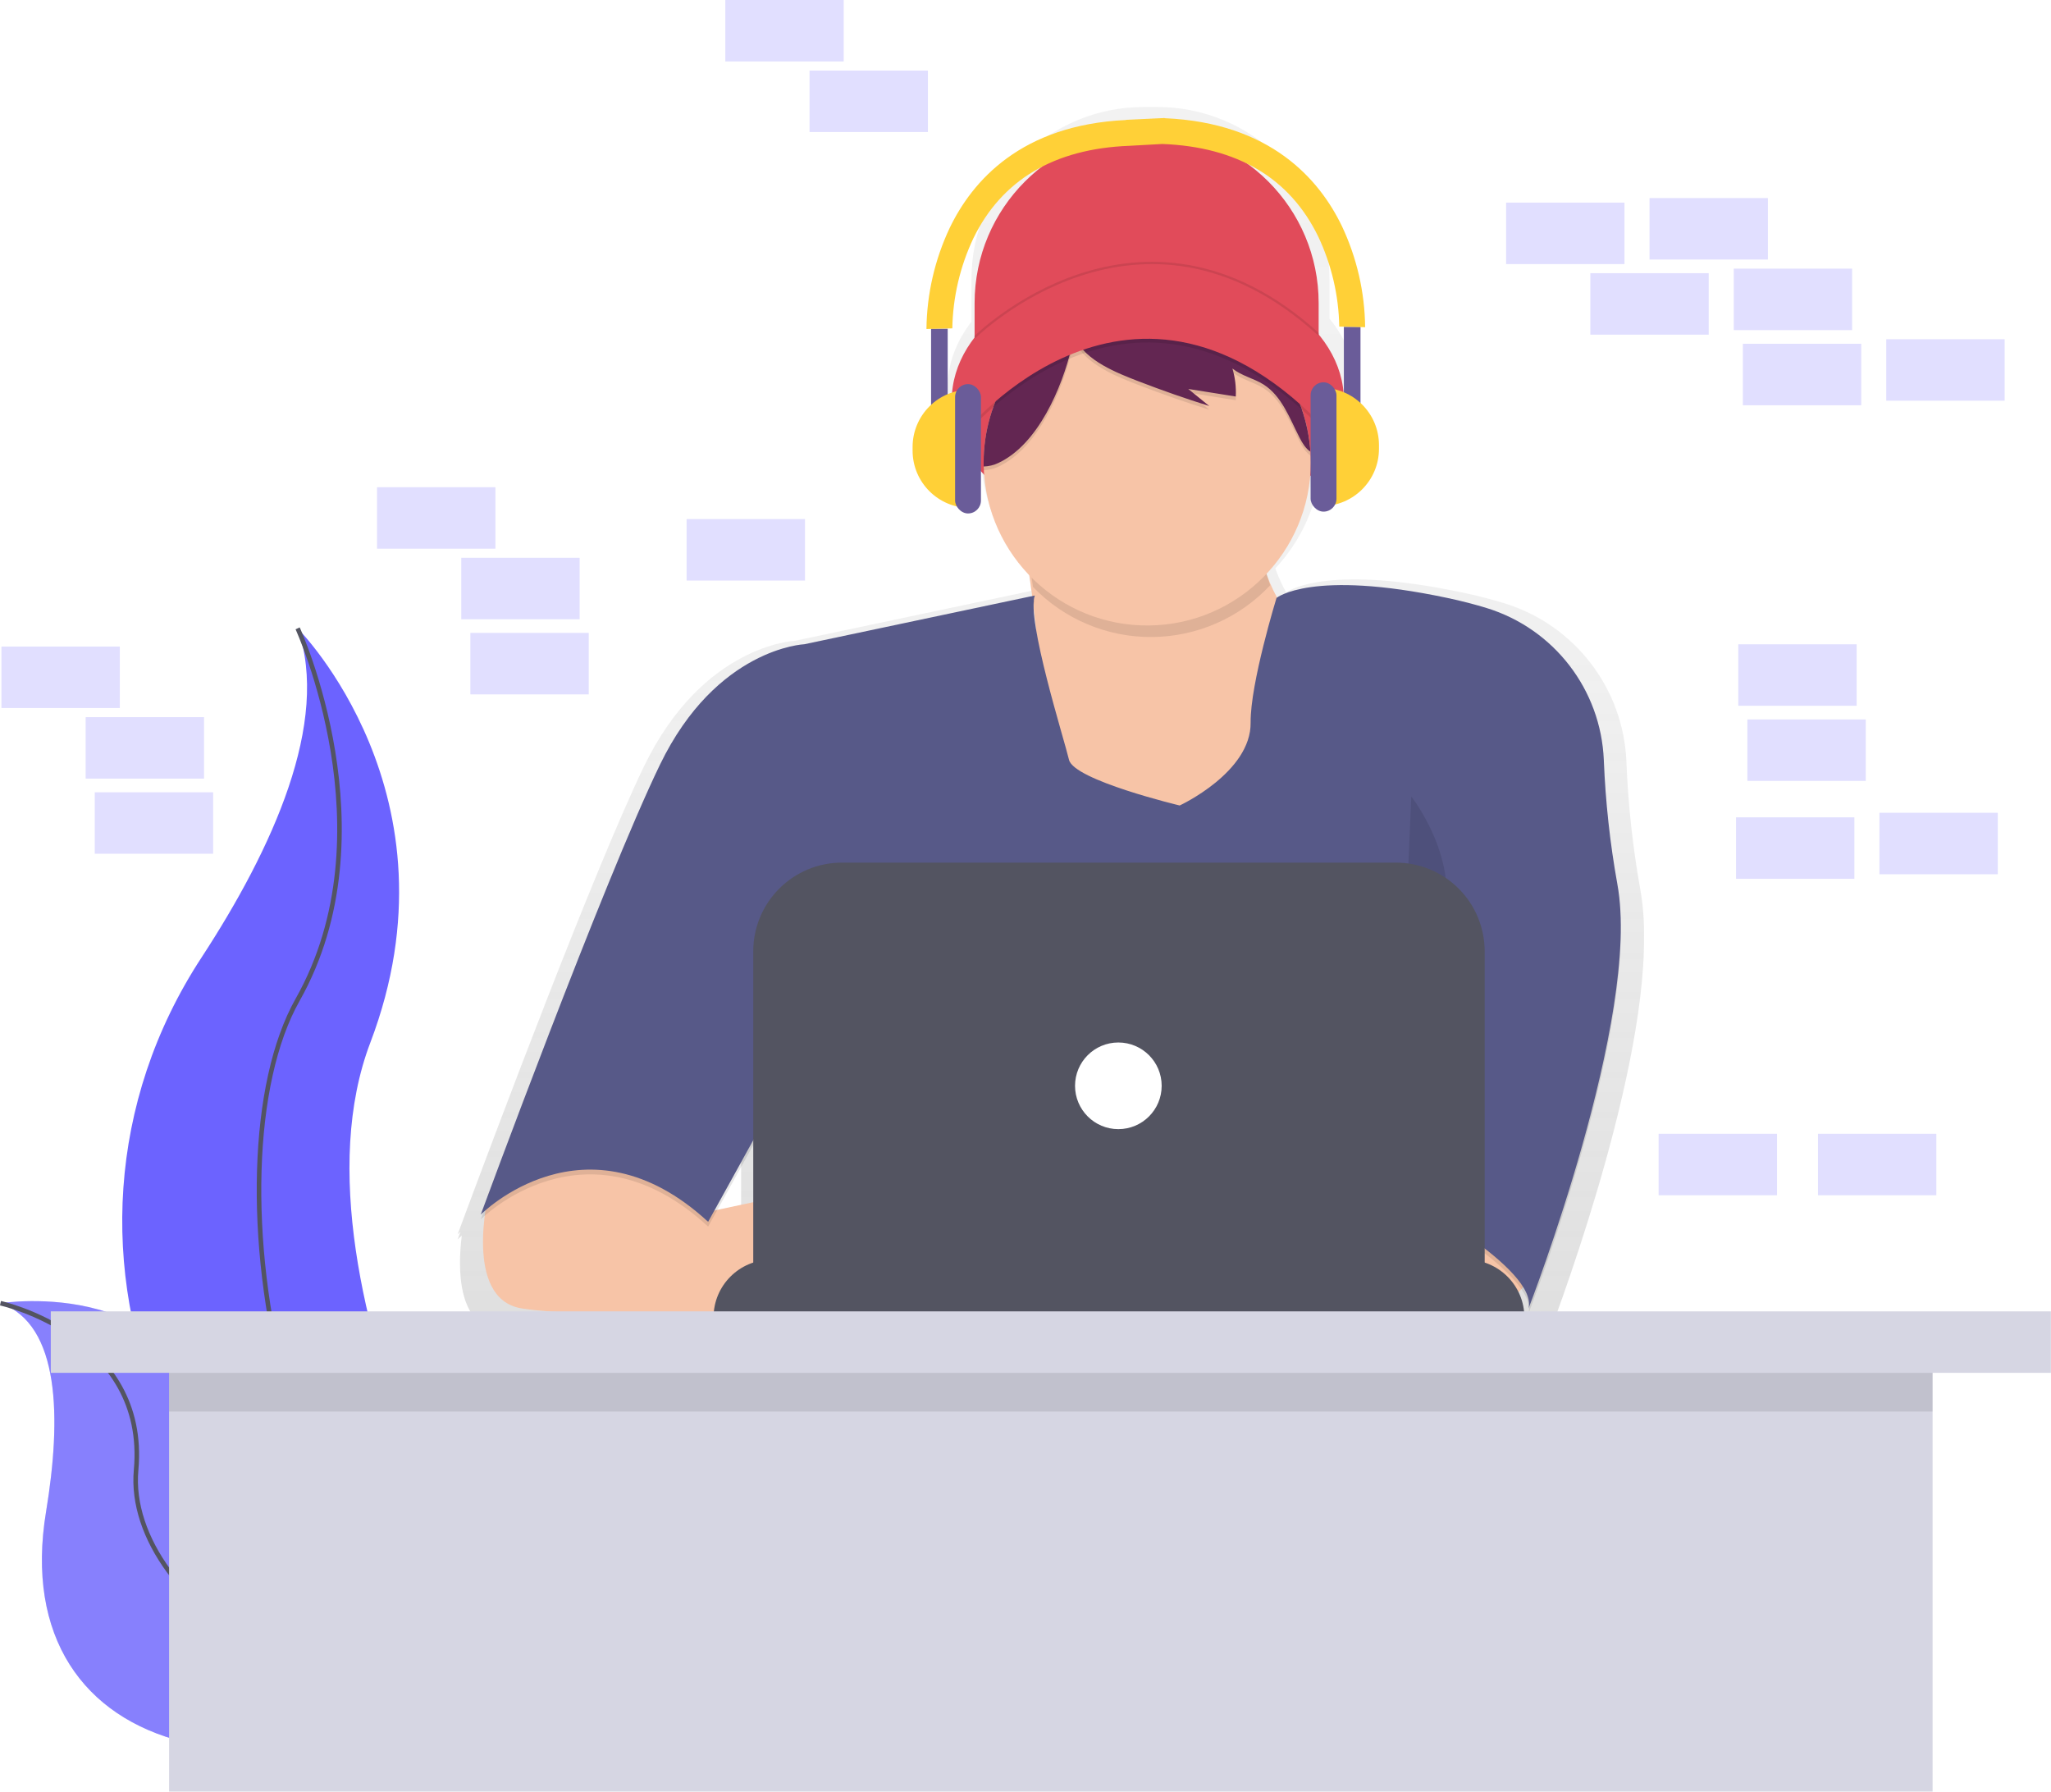 <?xml version="1.0" encoding="UTF-8"?>
<svg width="901px" height="787px" viewBox="0 0 901 787" version="1.1" xmlns="http://www.w3.org/2000/svg" xmlns:xlink="http://www.w3.org/1999/xlink">
    <title>undraw_coding_6mjf</title>
    <defs>
        <filter id="filter-1">
            <feColorMatrix in="SourceGraphic" type="matrix" values="0 0 0 0 0 0 0 0 0 0 0 0 0 0 0 0 0 0 0.053 0"></feColorMatrix>
        </filter>
        <linearGradient x1="49.999%" y1="100.009%" x2="49.999%" y2="-2.61975384e-15%" id="linearGradient-2">
            <stop stop-color="#808080" stop-opacity="0.25" offset="0%"></stop>
            <stop stop-color="#808080" stop-opacity="0.12" offset="54%"></stop>
            <stop stop-color="#808080" stop-opacity="0.1" offset="100%"></stop>
        </linearGradient>
    </defs>
    <g id="Page-1" stroke="none" stroke-width="1" fill="none" fill-rule="evenodd">
        <g id="undraw_coding_6mjf" transform="translate(-613, -176)" filter="url(#filter-1)">
            <g transform="translate(613, 176)">
                <rect id="Rectangle" fill="#6C63FF" fill-rule="nonzero" opacity="0.2" x="763.63" y="283" width="52" height="27"></rect>
                <rect id="Rectangle" fill="#6C63FF" fill-rule="nonzero" opacity="0.2" x="767.63" y="316" width="52" height="27"></rect>
                <rect id="Rectangle" fill="#6C63FF" fill-rule="nonzero" opacity="0.2" x="724.63" y="87" width="52" height="27"></rect>
                <rect id="Rectangle" fill="#6C63FF" fill-rule="nonzero" opacity="0.2" x="761.63" y="118" width="52" height="27"></rect>
                <rect id="Rectangle" fill="#6C63FF" fill-rule="nonzero" opacity="0.2" x="661.63" y="89" width="52" height="27"></rect>
                <rect id="Rectangle" fill="#6C63FF" fill-rule="nonzero" opacity="0.2" x="828.63" y="149" width="52" height="27"></rect>
                <rect id="Rectangle" fill="#6C63FF" fill-rule="nonzero" opacity="0.2" x="765.63" y="151" width="52" height="27"></rect>
                <rect id="Rectangle" fill="#6C63FF" fill-rule="nonzero" opacity="0.2" x="698.63" y="120" width="52" height="27"></rect>
                <rect id="Rectangle" fill="#6C63FF" fill-rule="nonzero" opacity="0.2" x="825.63" y="357" width="52" height="27"></rect>
                <rect id="Rectangle" fill="#6C63FF" fill-rule="nonzero" opacity="0.2" x="762.63" y="359" width="52" height="27"></rect>
                <path d="M130.75,276 C130.75,276 204.04,349.29 162.67,458 C121.3,566.71 233.58,747.64 233.58,747.64 C233.58,747.64 232.38,747.46 230.15,747.07 C79.63,720.5 4.84,548.35 88.58,420.5 C119.66,372.91 145.2,317.14 130.75,276 Z" id="Path" fill="#6C63FF" fill-rule="nonzero"></path>
                <path d="M130.75,276 C130.75,276 172.12,365.84 130.75,439.12 C89.38,512.4 123.66,718.12 233.59,747.64" id="Path" stroke="#535461" stroke-width="2"></path>
                <path d="M0.21,572.42 C0.21,572.42 83.84,559.1 91.46,634.05 C99.08,709 252.28,719.39 252.28,719.39 C252.28,719.39 251.28,720.07 249.41,721.3 C122.92,804.3 2.01,774.19 20.24,663.94 C27.01,622.95 26.45,581.78 0.21,572.42 Z" id="Path" fill="#6C63FF" fill-rule="nonzero"></path>
                <path d="M0.21,572.42 C0.21,572.42 83.84,559.1 91.46,634.05 C99.08,709 252.28,719.39 252.28,719.39 C252.28,719.39 251.28,720.07 249.41,721.3 C122.92,804.3 2.01,774.19 20.24,663.94 C27.01,622.95 26.45,581.78 0.21,572.42 Z" id="Path" fill="#F5F5F5" fill-rule="nonzero" opacity="0.2"></path>
                <path d="M0.21,572.42 C0.21,572.42 65.12,586.67 59.79,645.69 C54.46,704.71 156.19,775.5 252.28,719.39" id="Path" stroke="#535461" stroke-width="2"></path>
                <rect id="Rectangle" fill="#6C63FF" fill-rule="nonzero" opacity="0.2" x="0.63" y="284" width="52" height="27"></rect>
                <rect id="Rectangle" fill="#6C63FF" fill-rule="nonzero" opacity="0.2" x="37.63" y="315" width="52" height="27"></rect>
                <rect id="Rectangle" fill="#6C63FF" fill-rule="nonzero" opacity="0.2" x="318.63" y="0" width="52" height="27"></rect>
                <rect id="Rectangle" fill="#6C63FF" fill-rule="nonzero" opacity="0.2" x="728.63" y="498" width="52" height="27"></rect>
                <rect id="Rectangle" fill="#6C63FF" fill-rule="nonzero" opacity="0.2" x="41.63" y="348" width="52" height="27"></rect>
                <rect id="Rectangle" fill="#6C63FF" fill-rule="nonzero" opacity="0.2" x="355.63" y="31" width="52" height="27"></rect>
                <rect id="Rectangle" fill="#6C63FF" fill-rule="nonzero" opacity="0.2" x="165.63" y="214" width="52" height="27"></rect>
                <rect id="Rectangle" fill="#6C63FF" fill-rule="nonzero" opacity="0.2" x="202.63" y="245" width="52" height="27"></rect>
                <rect id="Rectangle" fill="#6C63FF" fill-rule="nonzero" opacity="0.2" x="301.63" y="228" width="52" height="27"></rect>
                <rect id="Rectangle" fill="#6C63FF" fill-rule="nonzero" opacity="0.2" x="206.63" y="278" width="52" height="27"></rect>
                <rect id="Rectangle" fill="#6C63FF" fill-rule="nonzero" opacity="0.2" x="798.63" y="498" width="52" height="27"></rect>
                <path d="M720.65,391.11 C717.283,372.372 715.218,353.423 714.47,334.4 L714.47,334.4 C713.108,302.298 691.705,274.521 661.01,265.02 C655.55,263.34 649.54,261.77 642.9,260.36 C584.7,248 567.02,258.79 565.01,260.21 C563.308,257.116 561.827,253.904 560.58,250.6 C560.48,250.26 560.39,249.92 560.29,249.6 C571.809,237.316 578.827,221.493 580.2,204.71 C589.91,194.87 595.58,182.99 595.58,170.2 C595.58,159.2 591.38,148.88 584.03,139.95 L584.03,122.57 C584.03,102.528 576.068,83.306 561.896,69.134 C547.724,54.962 528.502,47 508.46,47 L502.33,47 C482.288,47 463.066,54.962 448.894,69.134 C434.722,83.306 426.76,102.528 426.76,122.57 L426.76,141.3 C420.09,149.91 416.31,159.74 416.31,170.18 C416.31,182.7 421.75,194.34 431.09,204.06 C432.366,221.458 439.706,237.857 451.83,250.4 C452.24,253.24 452.66,256.29 453.07,259.51 L348.97,281.5 C348.97,281.5 308.83,283.15 282.97,336.5 C261.1,381.69 217.58,497.79 204.69,532.35 L204.69,532.35 C202.36,538.61 201.04,542.2 201.04,542.2 C201.04,542.2 201.47,541.77 202.28,541.03 L201.04,544.4 C201.04,544.4 201.67,543.76 202.87,542.71 C201.05,557.17 200.79,582 219.73,585.09 C235.61,587.68 276.53,588.75 307.44,589.18 L307.44,589.18 L309.58,589.18 C330.07,589.45 345.66,589.45 345.66,589.45 L345.66,589.18 L678.1,589.18 L678.1,585.77 C678.104,582.677 677.481,579.616 676.27,576.77 L676.73,576.21 C678.509,578.559 679.693,581.304 680.18,584.21 C680.142,584.493 680.088,584.773 680.02,585.05 L680.22,584.54 C680.298,585.448 680.231,586.363 680.02,587.25 C680.02,587.25 722.67,477.36 722.21,411.74 C722.332,404.83 721.81,397.923 720.65,391.11 L720.65,391.11 Z M454.8,274.36 C454.249,271.225 453.895,268.059 453.74,264.88 C453.74,264.88 453.74,264.82 453.74,264.79 C454.11,267.88 454.47,271.08 454.8,274.36 Z M325.58,510.4 L325.58,536.59 L309.18,540.1 L325.58,510.4 Z" id="Shape" fill="url(#linearGradient-2)" fill-rule="nonzero"></path>
                <path d="M503.71,57.57 L503.71,57.57 C545.446,57.57 579.28,91.404 579.28,133.14 L579.28,165.38 L428.14,165.38 L428.14,133.14 C428.14,91.404 461.974,57.57 503.71,57.57 Z" id="Path" fill="#E14B5A" fill-rule="nonzero"></path>
                <ellipse id="Oval" fill="#E14B5A" fill-rule="nonzero" cx="504.24" cy="175.95" rx="86.14" ry="59.19"></ellipse>
                <path d="M449.02,233.29 C449.02,233.29 467.02,327.36 449.02,352.73 C431.02,378.1 504.02,388.14 504.02,388.14 L579.58,360.66 L590.15,293.01 C590.15,293.01 544.15,267.11 553.68,214.79 L449.02,233.29 Z" id="Path" fill="#F7C4A7" fill-rule="nonzero"></path>
                <path d="M672.04,550.39 C672.04,550.39 676.8,571 650.9,574.7 C635.607,576.95 620.055,576.764 604.82,574.15 L599.11,522.38 L659.36,522.38 L672.04,550.39 Z" id="Path" fill="#F7C4A7" fill-rule="nonzero"></path>
                <path d="M214.7,524.01 C214.7,524.01 203.26,570.5 229.16,574.7 C255.06,578.9 350.16,578.93 350.16,578.93 L350.16,523.93 L307.1,533.13 L266.68,494.37 L214.7,524.01 Z" id="Path" fill="#F7C4A7" fill-rule="nonzero"></path>
                <path d="M454.58,263.68 L353.37,285.08 C353.37,285.08 314.79,286.67 289.95,337.93 C265.11,389.19 211.2,535.59 211.2,535.59 C211.2,535.59 257.2,489.08 311.09,538.76 L347.03,473.76 L339.1,576.82 L617.58,576.82 L617.58,528.19 C617.58,528.19 675.71,559.37 671.49,576.81 C671.49,576.81 721.24,448.63 710.49,390.38 C707.254,372.372 705.269,354.162 704.55,335.88 L704.55,335.88 C703.249,305.026 682.674,278.329 653.17,269.21 C647.93,267.6 642.17,266.09 635.77,264.74 C576.05,252.06 560.77,264.74 560.77,264.74 C560.77,264.74 549.2,302.38 549.41,319.44 C549.67,341.37 518.23,355.91 518.23,355.91 C518.23,355.91 471.72,344.81 469.61,335.83 C467.5,326.85 450.86,274.25 454.58,263.68 Z" id="Path" fill="#000000" fill-rule="nonzero" opacity="0.1"></path>
                <path d="M454.58,261.57 L353.37,282.97 C353.37,282.97 314.79,284.56 289.95,335.82 C265.11,387.08 211.19,533.5 211.19,533.5 C211.19,533.5 257.19,486.99 311.08,536.67 L347.02,471.67 L339.09,574.7 L617.58,574.7 L617.58,526.08 C617.58,526.08 675.71,557.26 671.49,574.7 C671.49,574.7 721.24,446.52 710.49,388.27 C707.254,370.262 705.269,352.052 704.55,333.77 L704.55,333.77 C703.249,302.916 682.674,276.219 653.17,267.1 C647.93,265.49 642.17,263.98 635.77,262.63 C576.05,249.95 560.77,262.63 560.77,262.63 C560.77,262.63 549.2,300.27 549.41,317.33 C549.67,339.26 518.23,353.8 518.23,353.8 C518.23,353.8 471.72,342.7 469.61,333.72 C467.5,324.74 450.86,272.14 454.58,261.57 Z" id="Path" fill="#575988" fill-rule="nonzero"></path>
                <path d="M558,257.08 C553.749,245.044 552.796,232.089 555.24,219.56 L450.58,238.05 C450.58,238.05 452.09,245.96 453.8,257.81 C467.466,271.991 486.353,279.941 506.047,279.803 C525.74,279.665 544.514,271.451 557.98,257.08 L558,257.08 Z" id="Path" fill="#000000" fill-rule="nonzero" opacity="0.1"></path>
                <path d="M575.85,203.17 C575.679,242.407 544.075,274.257 504.841,274.732 C465.607,275.207 433.241,244.131 432.12,204.91 C432.12,204.33 432.12,203.75 432.12,203.17 C432.113,175.713 447.747,150.649 472.41,138.58 C474.563,137.527 476.777,136.58 479.05,135.74 C490.874,131.393 503.627,130.208 516.05,132.3 L516.05,132.3 C548.824,137.881 573.484,165.226 575.66,198.4 C575.787,199.98 575.85,201.57 575.85,203.17 Z" id="Path" fill="#F7C4A7" fill-rule="nonzero"></path>
                <g id="Group" opacity="0.1" transform="translate(432, 133)" fill="#000000" fill-rule="nonzero">
                    <path d="M46.94,4.43 L47.04,4.37 C44.767,5.21 42.553,6.157 40.4,7.21 C15.737,19.279 0.103,44.343 0.11,71.8 C0.11,72.38 0.11,72.96 0.11,73.54 C2.345,73.48 4.542,72.952 6.56,71.99 C24.08,63.81 34.56,38.79 38.72,21.34 C40.22,15.09 41.63,8.05 46.94,4.43 Z" id="Path"></path>
                    <path d="M101.95,6.44 C96.261,3.827 90.253,1.974 84.08,0.93 C89.142,2.095 93.663,4.935 96.91,8.99 C98.501,11.154 99.821,13.505 100.84,15.99 C81.481,7.525 59.383,7.982 40.39,17.24 C44.9,27.13 58.89,32.52 68.23,36.13 C78.457,40.077 88.79,43.687 99.23,46.96 L89.99,39.46 L110.86,42.78 C111.085,38.627 110.591,34.465 109.4,30.48 C113.4,33.7 118.7,34.78 123.04,37.48 C131.17,42.61 134.56,52.48 138.99,61.03 C140.16,63.29 141.54,65.6 143.65,67.03 C141.912,40.715 125.909,17.462 101.95,6.44 L101.95,6.44 Z" id="Path"></path>
                </g>
                <path d="M478.94,135.8 L479.04,135.74 C476.767,136.58 474.553,137.527 472.4,138.58 C447.737,150.649 432.103,175.713 432.11,203.17 C432.11,203.75 432.11,204.33 432.11,204.91 C434.345,204.85 436.542,204.322 438.56,203.36 C456.08,195.18 466.56,170.16 470.72,152.71 C472.22,146.5 473.63,139.43 478.94,135.8 Z" id="Path" fill="#632652" fill-rule="nonzero"></path>
                <path d="M533.95,137.82 C528.261,135.207 522.253,133.354 516.08,132.31 C521.142,133.475 525.663,136.315 528.91,140.37 C530.501,142.534 531.821,144.885 532.84,147.37 C513.481,138.905 491.383,139.362 472.39,148.62 C476.9,158.51 490.89,163.9 500.23,167.51 C510.457,171.457 520.79,175.067 531.23,178.34 L521.99,170.84 L542.86,174.16 C543.085,170.007 542.591,165.845 541.4,161.86 C545.4,165.08 550.7,166.16 555.04,168.86 C563.17,173.99 566.56,183.86 570.99,192.41 C572.16,194.67 573.54,196.98 575.65,198.41 C573.912,172.095 557.909,148.842 533.95,137.82 Z" id="Path" fill="#632652" fill-rule="nonzero"></path>
                <path d="M423.91,191.32 C423.91,191.32 497.91,99.32 583.52,191.32 L576.12,170.71 C576.12,170.71 535.95,112.05 507.42,124.71 C478.89,137.37 450.87,146.38 450.87,146.38 L423.91,191.32 Z" id="Path" fill="#000000" fill-rule="nonzero" opacity="0.1"></path>
                <path d="M423.91,189.69 C423.91,189.69 497.91,97.69 583.52,189.69 L576.12,169.08 C576.12,169.08 535.95,110.42 507.42,123.08 C478.89,135.74 450.87,144.75 450.87,144.75 L423.91,189.69 Z" id="Path" fill="#E14B5A" fill-rule="nonzero"></path>
                <path d="M363.13,387.88 C363.13,387.88 347.28,430.16 369.47,468.21 C391.66,506.26 349.92,522.12 349.92,522.12" id="Path" fill="#000000" fill-rule="nonzero" opacity="0.1"></path>
                <path d="M619.98,349.83 C619.98,349.83 647.46,384.71 629.49,415.89 C611.52,447.07 612.58,522.12 612.58,522.12" id="Path" fill="#000000" fill-rule="nonzero" opacity="0.1"></path>
                <path d="M338.82,553.3 L644.29,553.3 C658.301,553.3 669.66,564.659 669.66,578.67 L669.66,578.67 L313.46,578.67 L313.46,578.67 C313.46,564.662 324.812,553.306 338.82,553.3 Z" id="Path" fill="#535461" fill-rule="nonzero"></path>
                <path d="M369.9,378.89 L613.22,378.89 C623.563,378.89 633.483,382.999 640.797,390.313 C648.111,397.627 652.22,407.547 652.22,417.89 L652.22,559.11 L330.9,559.11 L330.9,417.89 C330.9,396.351 348.361,378.89 369.9,378.89 Z" id="Path" fill="#535461" fill-rule="nonzero"></path>
                <circle id="Oval" fill="#FFFFFF" fill-rule="nonzero" cx="491.29" cy="476.93" r="19.03"></circle>
                <path d="M428.14,148.2 C428.14,148.2 500.86,75.52 579.29,146.87" id="Path" stroke="#000000" opacity="0.1"></path>
                <rect id="Rectangle" fill="#6A5C99" fill-rule="nonzero" x="590.36" y="143.57" width="7.3" height="41.39"></rect>
                <path d="M580.62,170.35 L580.62,170.35 C594.515,170.35 605.78,181.615 605.78,195.51 L605.78,197.13 C605.78,211.025 594.515,222.29 580.62,222.29 L580.62,222.29 L580.62,170.35 Z" id="Path" fill="#FFD037" fill-rule="nonzero"></path>
                <rect id="Rectangle" fill="#6A5C99" fill-rule="nonzero" x="575.75" y="167.92" width="11.36" height="56.81" rx="5.68"></rect>
                <rect id="Rectangle" fill="#6A5C99" fill-rule="nonzero" transform="translate(412.67, 165.075) rotate(-180) translate(-412.67, -165.075) " x="409.02" y="144.38" width="7.3" height="41.39"></rect>
                <path d="M400.9,171.16 L400.9,171.16 C414.795,171.16 426.06,182.425 426.06,196.32 L426.06,197.94 C426.06,204.613 423.409,211.012 418.691,215.731 C413.972,220.449 407.573,223.1 400.9,223.1 L400.9,223.1 L400.9,171.16 Z" id="Path" fill="#FFD037" fill-rule="nonzero" transform="translate(413.48, 197.13) rotate(180) translate(-413.48, -197.13) "></path>
                <rect id="Rectangle" fill="#6A5C99" fill-rule="nonzero" transform="translate(425.25, 197.125) rotate(-180) translate(-425.25, -197.125) " x="419.57" y="168.72" width="11.36" height="56.81" rx="5.68"></rect>
                <path d="M589.5,99.33 C579.61,78.77 558.07,53.91 511.64,51.92 L511.64,51.86 L511.08,51.86 L511.08,51.86 L494.63,52.64 L494.63,52.72 C448.51,54.84 427.07,79.61 417.21,100.1 C410.643,113.99 407.157,129.136 406.99,144.5 L412.67,144.36 L418.35,144.23 C418.595,130.552 421.741,117.082 427.58,104.71 C440.1,78.99 463.14,65.32 496.05,64.05 L496.05,64.05 L510.6,63.24 L510.6,63.24 C543.53,64.5 566.58,78.19 579.09,103.9 C584.939,116.276 588.091,129.754 588.34,143.44 L594.02,143.57 L599.7,143.71 C599.537,128.355 596.057,113.216 589.5,99.33 L589.5,99.33 Z" id="Path" fill="#FFD037" fill-rule="nonzero"></path>
                <rect id="Rectangle" fill="#D6D6E3" fill-rule="nonzero" x="74.28" y="579" width="774.71" height="208"></rect>
                <rect id="Rectangle" fill="#000000" fill-rule="nonzero" opacity="0.1" x="74.28" y="593" width="774.71" height="27"></rect>
                <rect id="Rectangle" fill="#D6D6E3" fill-rule="nonzero" x="22.31" y="576" width="878.63" height="27"></rect>
            </g>
        </g>
    </g>
</svg>